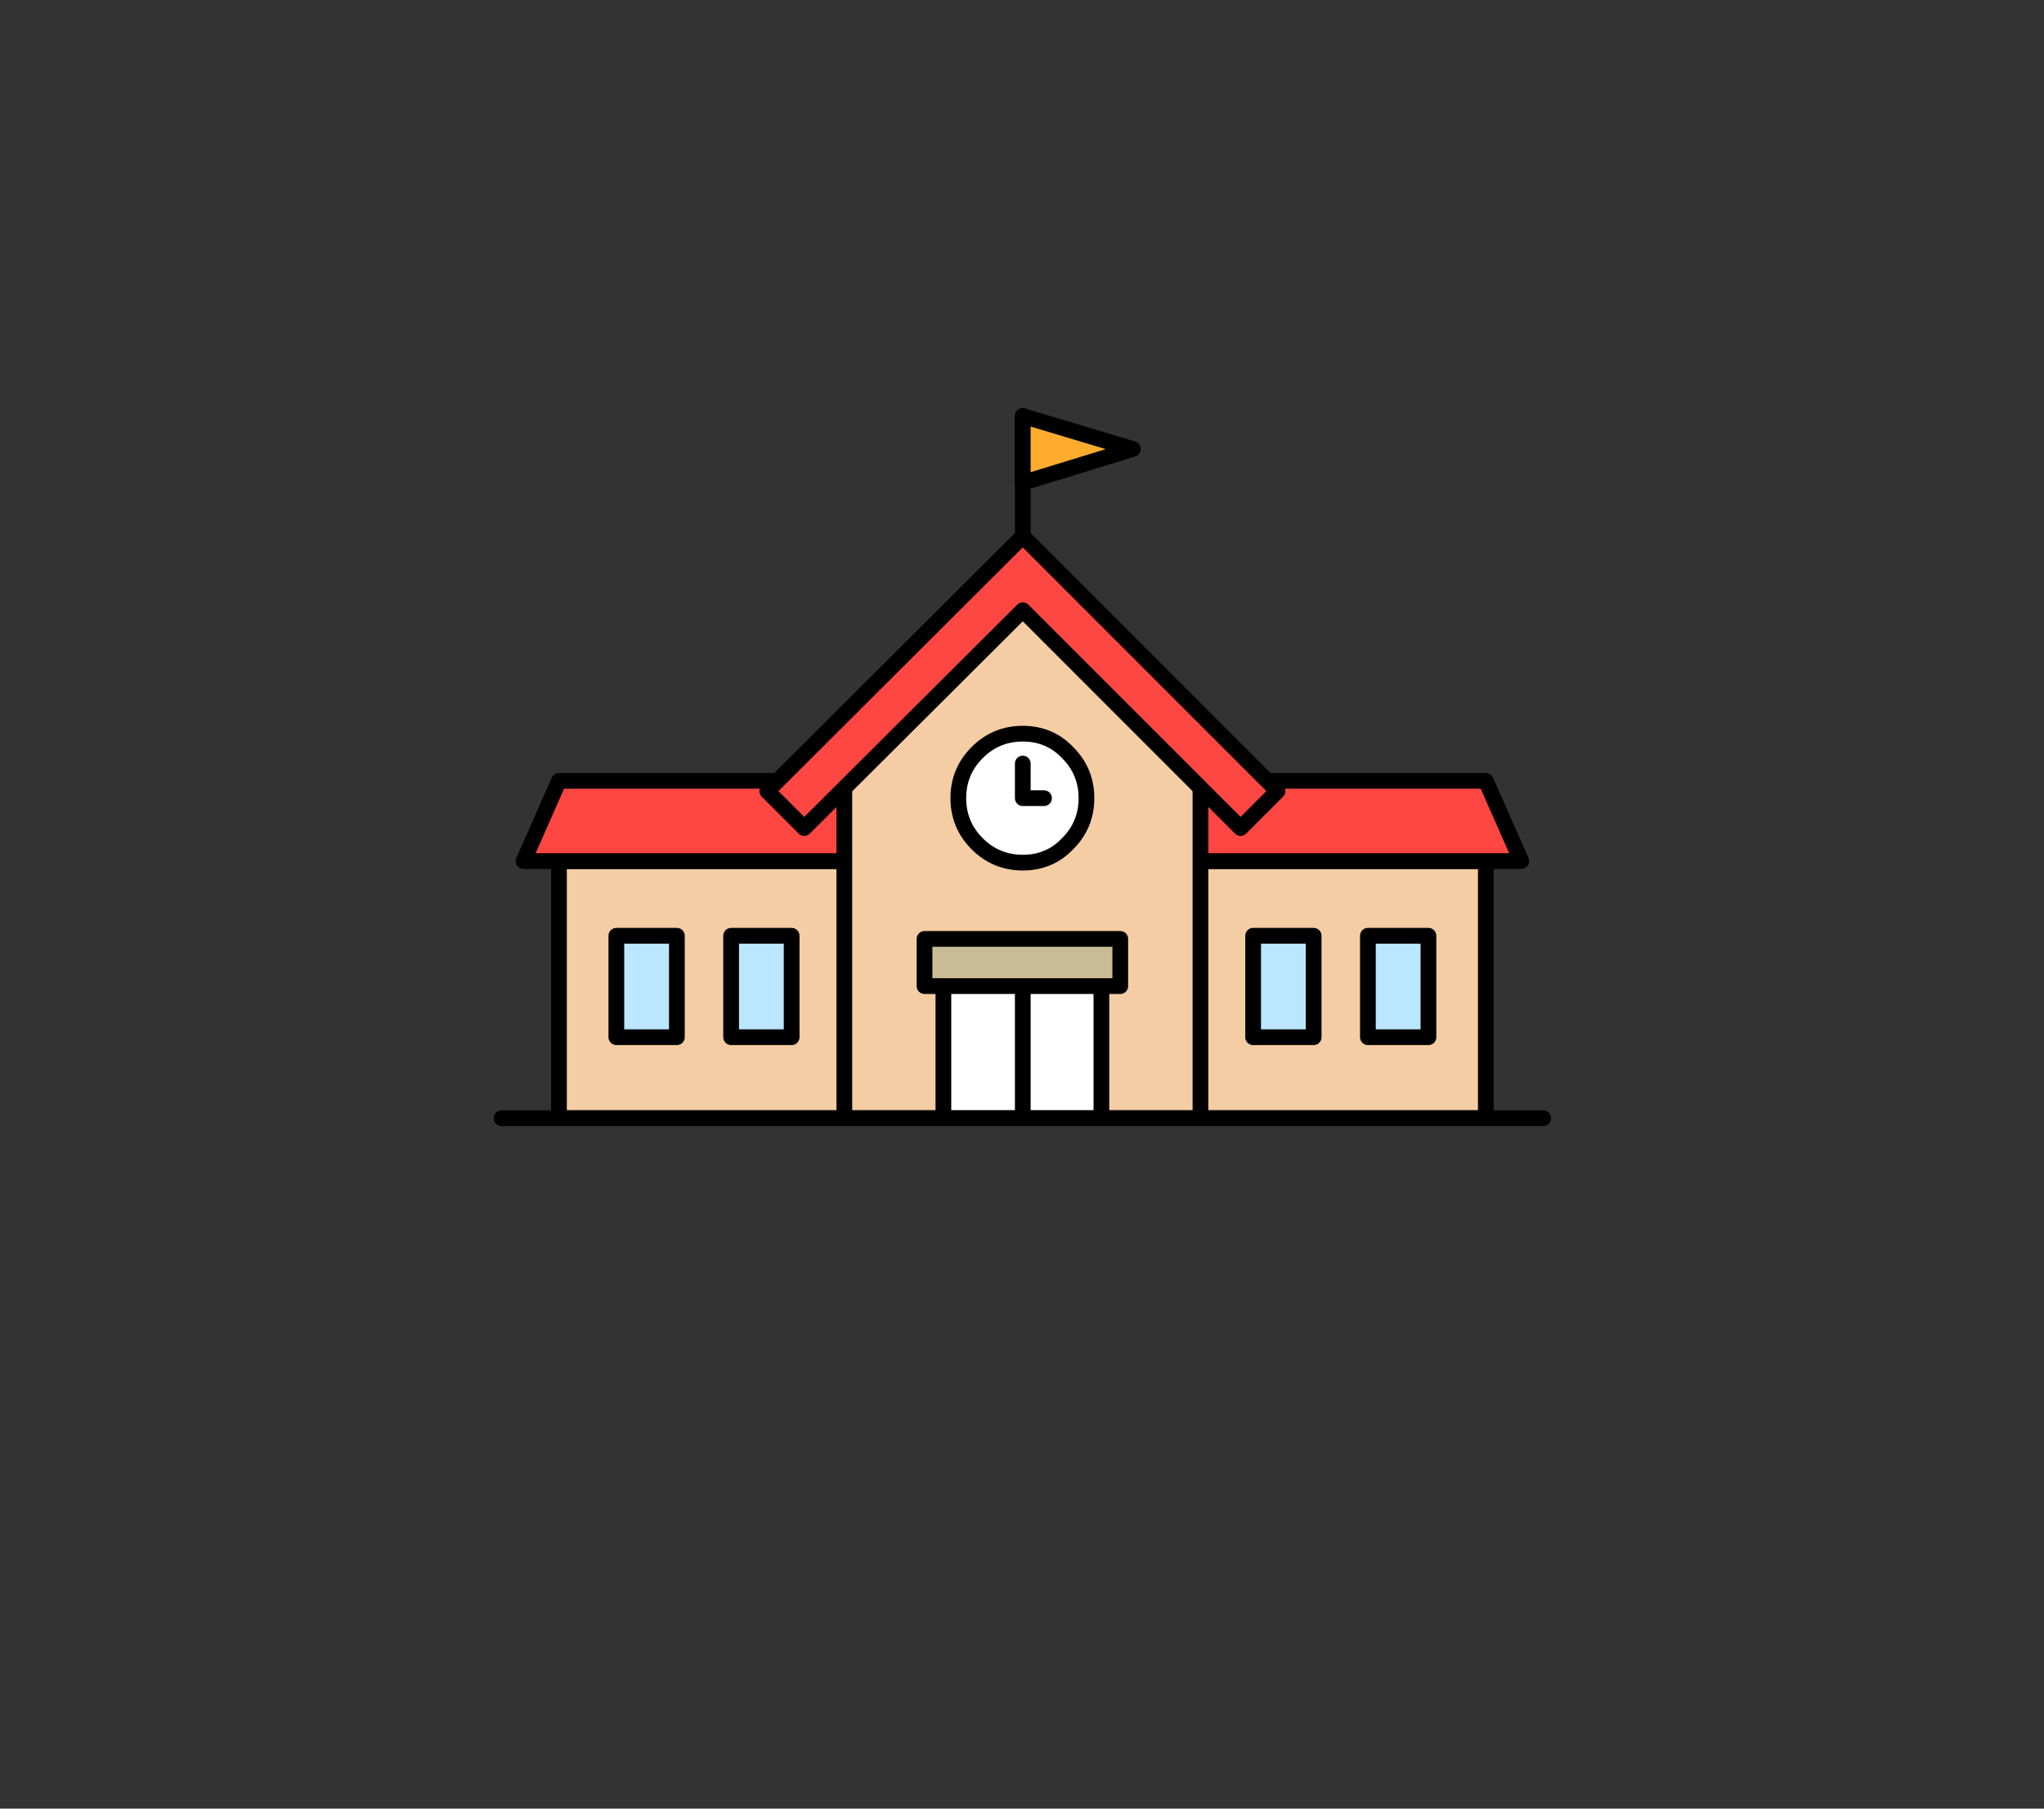 
<svg xmlns="http://www.w3.org/2000/svg" version="1.1" xmlns:xlink="http://www.w3.org/1999/xlink" preserveAspectRatio="none" x="0px" y="0px" width="130px" height="115px" viewBox="0 0 130 115">
<rect x="0" y="0" width="130" height="115" fill="#333333" stroke="none"/>
<defs>
<g id="icon_r_box_02_6_Layer3_0_FILL">
<path fill="#FFFFFF" fill-opacity="0" stroke="none" d="
M 65 -55
L -65 -55 -65 25 65 25 65 -55 Z"/>
</g>

<g id="icon_r_box_02_6_Layer3_1_FILL">
<path fill="#FFFFFF" fill-opacity="0" stroke="none" d="
M 65.05 49.95
L 65.05 24.95 -64.95 24.95 -64.95 49.95 65.05 49.95 Z"/>
</g>

<g id="icon_r_box_02_6_Layer3_2_FILL">
<path fill="#FFFFFF" fill-opacity="0" stroke="none" d="
M 65 -52.85
L 65 -57.85 -65 -57.85 -65 -52.85 65 -52.85 Z"/>
</g>

<g id="icon_r_box_02_6_Layer3_3_FILL">
<path fill="#FFFFFF" fill-opacity="0" stroke="none" d="
M 65 54.95
L 65 49.95 -65 49.95 -65 54.95 65 54.95 Z"/>
</g>

<g id="icon_r_box_02_6_Layer2_0_MEMBER_0_MEMBER_0_MEMBER_0_MEMBER_0_FILL">
<path fill="#F4CDA4" stroke="none" d="
M 63.1 45.15
L 63.1 28.8 4.15 28.8 4.15 45.15 63.1 45.15 Z"/>
</g>

<g id="icon_r_box_02_6_Layer2_0_MEMBER_0_MEMBER_0_MEMBER_0_MEMBER_1_FILL">
<path fill="#FE4742" stroke="none" d="
M 65.35 28.8
L 63.1 23.7 4.15 23.7 1.9 28.8 65.35 28.8 Z"/>
</g>

<g id="icon_r_box_02_6_Layer2_0_MEMBER_0_MEMBER_0_MEMBER_1_MEMBER_0_MEMBER_0_FILL">
<path fill="#F4CDA4" stroke="none" d="
M 44.95 45.15
L 44.95 22.5 33.65 10.8 22.3 22.5 22.3 45.15 44.95 45.15 Z"/>
</g>

<g id="icon_r_box_02_6_Layer2_0_MEMBER_0_MEMBER_0_MEMBER_1_MEMBER_0_MEMBER_1_FILL">
<path fill="#FE4742" stroke="none" d="
M 47.5 26.7
L 49.85 24.35 33.65 8.15 17.4 24.35 19.75 26.7 33.65 12.85 47.5 26.7 Z"/>
</g>

<g id="icon_r_box_02_6_Layer2_0_MEMBER_0_MEMBER_0_MEMBER_1_MEMBER_0_MEMBER_2_MEMBER_0_FILL">
<path fill="#FFFFFF" stroke="none" d="
M 37.7 24.8
Q 37.7 23.1 36.5 21.9 35.35 20.7 33.65 20.7 31.95 20.7 30.75 21.9 29.55 23.1 29.55 24.8 29.55 26.5 30.75 27.7 31.95 28.9 33.65 28.9 35.35 28.9 36.5 27.7 37.7 26.5 37.7 24.8 Z"/>
</g>

<g id="icon_r_box_02_6_Layer2_0_MEMBER_0_MEMBER_0_MEMBER_1_MEMBER_0_MEMBER_2_MEMBER_1_MEMBER_0_FILL">
<path fill="#FFFFFF" stroke="none" d="
M 35 24.8
L 33.65 22.6 33.65 24.8 35 24.8 Z"/>
</g>

<g id="icon_r_box_02_6_Layer2_0_MEMBER_0_MEMBER_0_MEMBER_1_MEMBER_2_FILL">
<path fill="#FFAC2E" stroke="none" d="
M 33.65 0.5
L 33.65 4.75 40.65 2.6 33.65 0.5 Z"/>
</g>

<g id="icon_r_box_02_6_Layer2_0_MEMBER_0_MEMBER_0_MEMBER_1_MEMBER_3_MEMBER_0_FILL">
<path fill="#FFFFFF" stroke="none" d="
M 38.65 45.15
L 38.65 34.5 28.6 34.5 28.6 45.15 38.65 45.15 Z"/>
</g>

<g id="icon_r_box_02_6_Layer2_0_MEMBER_0_MEMBER_0_MEMBER_1_MEMBER_4_FILL">
<path fill="#C9BC96" stroke="none" d="
M 39.85 36.75
L 39.85 33.75 27.4 33.75 27.4 36.75 39.85 36.75 Z"/>
</g>

<g id="icon_r_box_02_6_Layer2_0_MEMBER_0_MEMBER_0_MEMBER_2_MEMBER_0_MEMBER_0_FILL">
<path fill="#BAE6FF" stroke="none" d="
M 18.95 40
L 18.95 33.55 15.1 33.55 15.1 40 18.95 40 Z"/>
</g>

<g id="icon_r_box_02_6_Layer2_0_MEMBER_0_MEMBER_0_MEMBER_2_MEMBER_0_MEMBER_1_FILL">
<path fill="#BAE6FF" stroke="none" d="
M 11.65 40
L 11.65 33.55 7.8 33.55 7.8 40 11.65 40 Z"/>
</g>

<g id="icon_r_box_02_6_Layer2_0_MEMBER_0_MEMBER_0_MEMBER_2_MEMBER_1_MEMBER_0_FILL">
<path fill="#BAE6FF" stroke="none" d="
M 59.45 40
L 59.45 33.55 55.6 33.55 55.6 40 59.45 40 Z"/>
</g>

<g id="icon_r_box_02_6_Layer2_0_MEMBER_0_MEMBER_0_MEMBER_2_MEMBER_1_MEMBER_1_FILL">
<path fill="#BAE6FF" stroke="none" d="
M 52.15 40
L 52.15 33.55 48.3 33.55 48.3 40 52.15 40 Z"/>
</g>

<path id="icon_r_box_02_6_Layer2_0_MEMBER_0_MEMBER_0_MEMBER_0_MEMBER_0_1_STROKES" stroke="#000000" stroke-width="1" stroke-linejoin="round" stroke-linecap="round" fill="none" d="
M 63.1 28.8
L 4.15 28.8 4.15 45.15 63.1 45.15 63.1 28.8 Z"/>

<path id="icon_r_box_02_6_Layer2_0_MEMBER_0_MEMBER_0_MEMBER_0_MEMBER_1_1_STROKES" stroke="#000000" stroke-width="1" stroke-linejoin="round" stroke-linecap="round" fill="none" d="
M 65.35 28.8
L 1.9 28.8 4.15 23.7 63.1 23.7 65.35 28.8 Z"/>

<path id="icon_r_box_02_6_Layer2_0_MEMBER_0_MEMBER_0_MEMBER_1_MEMBER_0_MEMBER_0_1_STROKES" stroke="#000000" stroke-width="1" stroke-linejoin="round" stroke-linecap="round" fill="none" d="
M 44.95 45.15
L 22.3 45.15 22.3 22.5 33.65 10.8 44.95 22.5 44.95 45.15 Z"/>

<path id="icon_r_box_02_6_Layer2_0_MEMBER_0_MEMBER_0_MEMBER_1_MEMBER_0_MEMBER_1_1_STROKES" stroke="#000000" stroke-width="1" stroke-linejoin="round" stroke-linecap="round" fill="none" d="
M 19.75 26.7
L 17.4 24.35 33.65 8.15 49.85 24.35 47.5 26.7 33.65 12.85 19.75 26.7 Z"/>

<path id="icon_r_box_02_6_Layer2_0_MEMBER_0_MEMBER_0_MEMBER_1_MEMBER_0_MEMBER_2_MEMBER_0_1_STROKES" stroke="#000000" stroke-width="1" stroke-linejoin="round" stroke-linecap="round" fill="none" d="
M 37.7 24.8
Q 37.7 26.5 36.5 27.7 35.35 28.9 33.65 28.9 31.95 28.9 30.75 27.7 29.55 26.5 29.55 24.8 29.55 23.1 30.75 21.9 31.95 20.7 33.65 20.7 35.35 20.7 36.5 21.9 37.7 23.1 37.7 24.8 Z"/>

<path id="icon_r_box_02_6_Layer2_0_MEMBER_0_MEMBER_0_MEMBER_1_MEMBER_0_MEMBER_2_MEMBER_1_MEMBER_1_1_STROKES" stroke="#000000" stroke-width="1" stroke-linejoin="round" stroke-linecap="round" fill="none" d="
M 33.65 22.6
L 33.65 24.8 35 24.8"/>

<path id="icon_r_box_02_6_Layer2_0_MEMBER_0_MEMBER_0_MEMBER_1_MEMBER_1_MEMBER_0_1_STROKES" stroke="#000000" stroke-width="1" stroke-linejoin="round" stroke-linecap="round" fill="none" d="
M 33.65 8.15
L 33.65 0.5"/>

<path id="icon_r_box_02_6_Layer2_0_MEMBER_0_MEMBER_0_MEMBER_1_MEMBER_2_1_STROKES" stroke="#000000" stroke-width="1" stroke-linejoin="round" stroke-linecap="round" fill="none" d="
M 33.65 0.5
L 33.65 4.75 40.65 2.6 33.65 0.5 Z"/>

<path id="icon_r_box_02_6_Layer2_0_MEMBER_0_MEMBER_0_MEMBER_1_MEMBER_3_MEMBER_0_1_STROKES" stroke="#000000" stroke-width="1" stroke-linejoin="round" stroke-linecap="round" fill="none" d="
M 38.65 45.15
L 28.6 45.15 28.6 34.5 38.65 34.5 38.65 45.15 Z"/>

<path id="icon_r_box_02_6_Layer2_0_MEMBER_0_MEMBER_0_MEMBER_1_MEMBER_3_MEMBER_1_MEMBER_0_1_STROKES" stroke="#000000" stroke-width="1" stroke-linejoin="round" stroke-linecap="round" fill="none" d="
M 33.65 34.5
L 33.65 45.15"/>

<path id="icon_r_box_02_6_Layer2_0_MEMBER_0_MEMBER_0_MEMBER_1_MEMBER_4_1_STROKES" stroke="#000000" stroke-width="1" stroke-linejoin="round" stroke-linecap="round" fill="none" d="
M 39.85 36.75
L 27.4 36.75 27.4 33.75 39.85 33.75 39.85 36.75 Z"/>

<path id="icon_r_box_02_6_Layer2_0_MEMBER_0_MEMBER_0_MEMBER_2_MEMBER_0_MEMBER_0_1_STROKES" stroke="#000000" stroke-width="1" stroke-linejoin="round" stroke-linecap="round" fill="none" d="
M 18.95 40
L 15.1 40 15.1 33.55 18.95 33.55 18.95 40 Z"/>

<path id="icon_r_box_02_6_Layer2_0_MEMBER_0_MEMBER_0_MEMBER_2_MEMBER_0_MEMBER_1_1_STROKES" stroke="#000000" stroke-width="1" stroke-linejoin="round" stroke-linecap="round" fill="none" d="
M 11.65 40
L 7.8 40 7.8 33.55 11.65 33.55 11.65 40 Z"/>

<path id="icon_r_box_02_6_Layer2_0_MEMBER_0_MEMBER_0_MEMBER_2_MEMBER_1_MEMBER_0_1_STROKES" stroke="#000000" stroke-width="1" stroke-linejoin="round" stroke-linecap="round" fill="none" d="
M 59.45 40
L 55.6 40 55.6 33.55 59.45 33.55 59.45 40 Z"/>

<path id="icon_r_box_02_6_Layer2_0_MEMBER_0_MEMBER_0_MEMBER_2_MEMBER_1_MEMBER_1_1_STROKES" stroke="#000000" stroke-width="1" stroke-linejoin="round" stroke-linecap="round" fill="none" d="
M 52.15 40
L 48.3 40 48.3 33.55 52.15 33.55 52.15 40 Z"/>

<path id="icon_r_box_02_6_Layer2_0_MEMBER_0_MEMBER_1_MEMBER_0_1_STROKES" stroke="#000000" stroke-width="1" stroke-linejoin="round" stroke-linecap="round" fill="none" d="
M 0.5 45.15
L 66.75 45.15"/>
</defs>

<g transform="matrix( 1, 0, 0, 1, 65,60) ">
<g transform="matrix( 1, 0, 0, 1, 0,0) ">
<use xlink:href="#icon_r_box_02_6_Layer3_0_FILL"/>
</g>

<g transform="matrix( 1, 0, 0, 1, -0.05,0.05) ">
<use xlink:href="#icon_r_box_02_6_Layer3_1_FILL"/>
</g>

<g transform="matrix( 1, 0, 0, 1, 0,-2.15) ">
<use xlink:href="#icon_r_box_02_6_Layer3_2_FILL"/>
</g>

<g transform="matrix( 1, 0, 0, 1, 0,0.05) ">
<use xlink:href="#icon_r_box_02_6_Layer3_3_FILL"/>
</g>

<g transform="matrix( 1, 0, 0, 1, -33.6,-34.05) ">
<use xlink:href="#icon_r_box_02_6_Layer2_0_MEMBER_0_MEMBER_0_MEMBER_0_MEMBER_0_FILL"/>

<use xlink:href="#icon_r_box_02_6_Layer2_0_MEMBER_0_MEMBER_0_MEMBER_0_MEMBER_0_1_STROKES"/>
</g>

<g transform="matrix( 1, 0, 0, 1, -33.6,-34.05) ">
<use xlink:href="#icon_r_box_02_6_Layer2_0_MEMBER_0_MEMBER_0_MEMBER_0_MEMBER_1_FILL"/>

<use xlink:href="#icon_r_box_02_6_Layer2_0_MEMBER_0_MEMBER_0_MEMBER_0_MEMBER_1_1_STROKES"/>
</g>

<g transform="matrix( 1, 0, 0, 1, -33.6,-34.05) ">
<use xlink:href="#icon_r_box_02_6_Layer2_0_MEMBER_0_MEMBER_0_MEMBER_1_MEMBER_0_MEMBER_0_FILL"/>

<use xlink:href="#icon_r_box_02_6_Layer2_0_MEMBER_0_MEMBER_0_MEMBER_1_MEMBER_0_MEMBER_0_1_STROKES"/>
</g>

<g transform="matrix( 1, 0, 0, 1, -33.6,-34.05) ">
<use xlink:href="#icon_r_box_02_6_Layer2_0_MEMBER_0_MEMBER_0_MEMBER_1_MEMBER_0_MEMBER_1_FILL"/>

<use xlink:href="#icon_r_box_02_6_Layer2_0_MEMBER_0_MEMBER_0_MEMBER_1_MEMBER_0_MEMBER_1_1_STROKES"/>
</g>

<g transform="matrix( 1, 0, 0, 1, -33.6,-34.05) ">
<use xlink:href="#icon_r_box_02_6_Layer2_0_MEMBER_0_MEMBER_0_MEMBER_1_MEMBER_0_MEMBER_2_MEMBER_0_FILL"/>

<use xlink:href="#icon_r_box_02_6_Layer2_0_MEMBER_0_MEMBER_0_MEMBER_1_MEMBER_0_MEMBER_2_MEMBER_0_1_STROKES"/>
</g>

<g transform="matrix( 1, 0, 0, 1, -33.6,-34.05) ">
<use xlink:href="#icon_r_box_02_6_Layer2_0_MEMBER_0_MEMBER_0_MEMBER_1_MEMBER_0_MEMBER_2_MEMBER_1_MEMBER_0_FILL"/>
</g>

<g transform="matrix( 1, 0, 0, 1, -33.6,-34.05) ">
<use xlink:href="#icon_r_box_02_6_Layer2_0_MEMBER_0_MEMBER_0_MEMBER_1_MEMBER_0_MEMBER_2_MEMBER_1_MEMBER_1_1_STROKES"/>
</g>

<g transform="matrix( 1, 0, 0, 1, -33.6,-34.05) ">
<use xlink:href="#icon_r_box_02_6_Layer2_0_MEMBER_0_MEMBER_0_MEMBER_1_MEMBER_1_MEMBER_0_1_STROKES"/>
</g>

<g transform="matrix( 1, 0, 0, 1, -33.6,-34.05) ">
<use xlink:href="#icon_r_box_02_6_Layer2_0_MEMBER_0_MEMBER_0_MEMBER_1_MEMBER_2_FILL"/>

<use xlink:href="#icon_r_box_02_6_Layer2_0_MEMBER_0_MEMBER_0_MEMBER_1_MEMBER_2_1_STROKES"/>
</g>

<g transform="matrix( 1, 0, 0, 1, -33.6,-34.05) ">
<use xlink:href="#icon_r_box_02_6_Layer2_0_MEMBER_0_MEMBER_0_MEMBER_1_MEMBER_3_MEMBER_0_FILL"/>

<use xlink:href="#icon_r_box_02_6_Layer2_0_MEMBER_0_MEMBER_0_MEMBER_1_MEMBER_3_MEMBER_0_1_STROKES"/>
</g>

<g transform="matrix( 1, 0, 0, 1, -33.6,-34.05) ">
<use xlink:href="#icon_r_box_02_6_Layer2_0_MEMBER_0_MEMBER_0_MEMBER_1_MEMBER_3_MEMBER_1_MEMBER_0_1_STROKES"/>
</g>

<g transform="matrix( 1, 0, 0, 1, -33.6,-34.05) ">
<use xlink:href="#icon_r_box_02_6_Layer2_0_MEMBER_0_MEMBER_0_MEMBER_1_MEMBER_4_FILL"/>

<use xlink:href="#icon_r_box_02_6_Layer2_0_MEMBER_0_MEMBER_0_MEMBER_1_MEMBER_4_1_STROKES"/>
</g>

<g transform="matrix( 1, 0, 0, 1, -33.6,-34.05) ">
<use xlink:href="#icon_r_box_02_6_Layer2_0_MEMBER_0_MEMBER_0_MEMBER_2_MEMBER_0_MEMBER_0_FILL"/>

<use xlink:href="#icon_r_box_02_6_Layer2_0_MEMBER_0_MEMBER_0_MEMBER_2_MEMBER_0_MEMBER_0_1_STROKES"/>
</g>

<g transform="matrix( 1, 0, 0, 1, -33.6,-34.05) ">
<use xlink:href="#icon_r_box_02_6_Layer2_0_MEMBER_0_MEMBER_0_MEMBER_2_MEMBER_0_MEMBER_1_FILL"/>

<use xlink:href="#icon_r_box_02_6_Layer2_0_MEMBER_0_MEMBER_0_MEMBER_2_MEMBER_0_MEMBER_1_1_STROKES"/>
</g>

<g transform="matrix( 1, 0, 0, 1, -33.6,-34.05) ">
<use xlink:href="#icon_r_box_02_6_Layer2_0_MEMBER_0_MEMBER_0_MEMBER_2_MEMBER_1_MEMBER_0_FILL"/>

<use xlink:href="#icon_r_box_02_6_Layer2_0_MEMBER_0_MEMBER_0_MEMBER_2_MEMBER_1_MEMBER_0_1_STROKES"/>
</g>

<g transform="matrix( 1, 0, 0, 1, -33.6,-34.05) ">
<use xlink:href="#icon_r_box_02_6_Layer2_0_MEMBER_0_MEMBER_0_MEMBER_2_MEMBER_1_MEMBER_1_FILL"/>

<use xlink:href="#icon_r_box_02_6_Layer2_0_MEMBER_0_MEMBER_0_MEMBER_2_MEMBER_1_MEMBER_1_1_STROKES"/>
</g>

<g transform="matrix( 1, 0, 0, 1, -33.6,-34.05) ">
<use xlink:href="#icon_r_box_02_6_Layer2_0_MEMBER_0_MEMBER_1_MEMBER_0_1_STROKES"/>
</g>
</g>
</svg>
